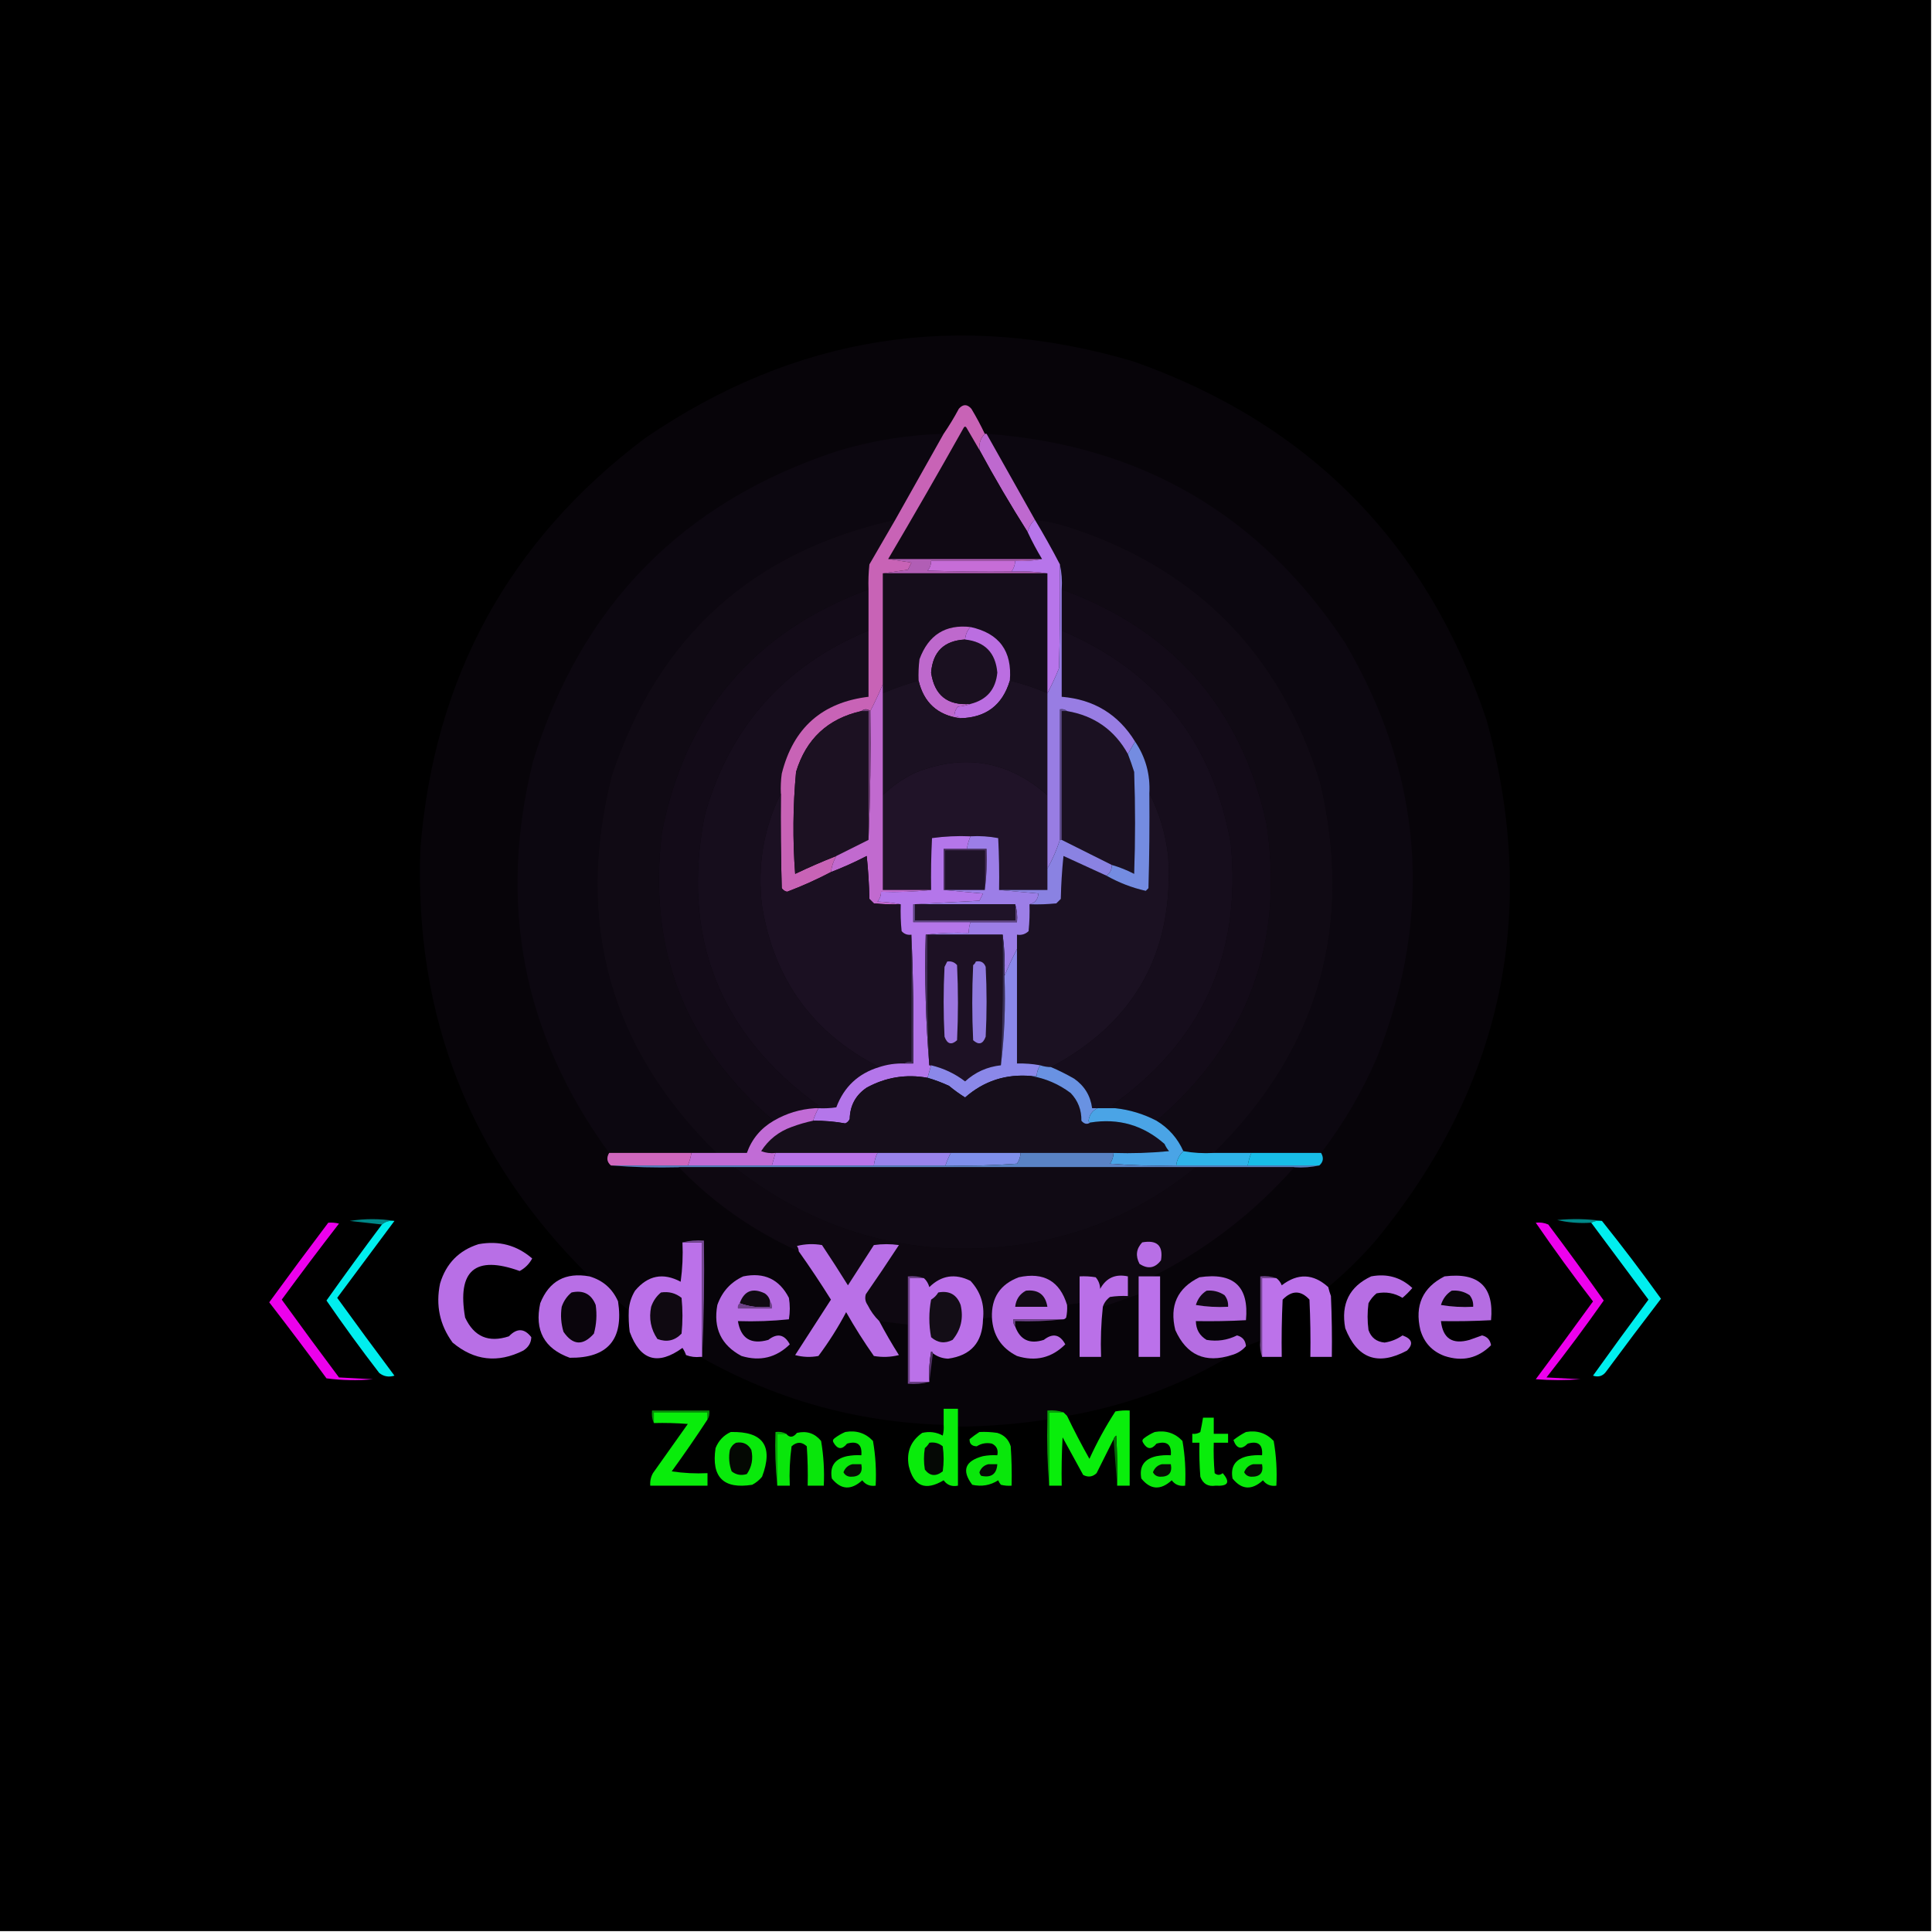 <?xml version="1.0" encoding="UTF-8"?>
<!DOCTYPE svg PUBLIC "-//W3C//DTD SVG 1.1//EN" "http://www.w3.org/Graphics/SVG/1.1/DTD/svg11.dtd">
<svg xmlns="http://www.w3.org/2000/svg" version="1.1" width="1080px" height="1080px" style="shape-rendering:geometricPrecision; text-rendering:geometricPrecision; image-rendering:optimizeQuality; fill-rule:evenodd; clip-rule:evenodd" xmlns:xlink="http://www.w3.org/1999/xlink">
<g><path style="opacity:1" fill="#000000" d="M -0.5,-0.5 C 359.5,-0.5 719.5,-0.5 1079.5,-0.5C 1079.5,359.5 1079.5,719.5 1079.5,1079.5C 719.5,1079.5 359.5,1079.5 -0.5,1079.5C -0.5,719.5 -0.5,359.5 -0.5,-0.5 Z"/></g>
<g><path style="opacity:1" fill="#070409" d="M 742.5,719.5 C 734.142,711.923 725.476,711.59 716.5,718.5C 715.85,716.816 714.85,715.483 713.5,714.5C 710.713,713.523 707.713,713.19 704.5,713.5C 704.5,725.5 704.5,737.5 704.5,749.5C 701.807,750.552 699.14,751.552 696.5,752.5C 696.235,749.289 694.568,747.289 691.5,746.5C 686.11,749.173 680.443,750.006 674.5,749C 670.579,746.665 668.579,743.165 668.5,738.5C 677.839,738.666 687.173,738.5 696.5,738C 698.295,719.137 689.628,711.137 670.5,714C 658.139,720.036 653.639,729.87 657,743.5C 663.298,757.565 673.798,762.232 688.5,757.5C 660.065,774.538 629.399,785.871 596.5,791.5C 595.833,790.833 595.167,790.167 594.5,789.5C 591.713,788.523 588.713,788.19 585.5,788.5C 585.5,790.167 585.5,791.833 585.5,793.5C 568.953,796.026 552.287,797.359 535.5,797.5C 535.5,794.167 535.5,790.833 535.5,787.5C 532.833,787.5 530.167,787.5 527.5,787.5C 527.5,790.5 527.5,793.5 527.5,796.5C 478.933,795.028 433.599,782.361 391.5,758.5C 391.833,758.5 392.167,758.5 392.5,758.5C 393.497,737.006 393.831,715.34 393.5,693.5C 389.298,693.183 385.298,693.517 381.5,694.5C 381.831,701.863 381.497,709.197 380.5,716.5C 370.674,711.252 362.174,712.918 355,721.5C 352.924,724.893 351.758,728.56 351.5,732.5C 349.5,730.833 347.5,729.167 345.5,727.5C 342.37,720.374 337.037,715.707 329.5,713.5C 263.065,648.094 231.565,568.427 235,474.5C 242.574,378.822 284.407,302.322 360.5,245C 444.537,187.495 535.537,173.162 633.5,202C 731.919,236.753 797.753,303.586 831,402.5C 860.535,510.51 839.868,607.51 769,693.5C 760.815,702.913 751.982,711.58 742.5,719.5 Z"/></g>
<g><path style="opacity:1" fill="#0c0710" d="M 527.5,242.5 C 518.528,258.483 509.528,274.483 500.5,290.5C 420.668,308.162 367.835,355.829 342,433.5C 321.239,515.337 340.739,585.671 400.5,644.5C 395.833,644.5 391.167,644.5 386.5,644.5C 371.167,644.5 355.833,644.5 340.5,644.5C 292.302,578.336 278.135,505.336 298,425.5C 324.898,338.268 381.731,280.435 468.5,252C 487.757,246.235 507.424,243.068 527.5,242.5 Z"/></g>
<g><path style="opacity:1" fill="#0c0710" d="M 551.5,242.5 C 637.847,248.735 704.681,287.735 752,359.5C 795.377,433.515 801.377,510.515 770,590.5C 761.699,609.924 751.199,627.924 738.5,644.5C 725.5,644.5 712.5,644.5 699.5,644.5C 692.5,644.5 685.5,644.5 678.5,644.5C 737.004,586.847 756.837,517.847 738,437.5C 715.605,364.771 668.105,316.938 595.5,294C 589.916,292.353 584.249,291.187 578.5,290.5C 569.472,274.483 560.472,258.483 551.5,242.5 Z"/></g>
<g><path style="opacity:1" fill="#be69cf" d="M 550.5,242.5 C 550.833,242.5 551.167,242.5 551.5,242.5C 560.472,258.483 569.472,274.483 578.5,290.5C 576.428,292.35 575.095,294.683 574.5,297.5C 565.011,282.531 556.011,267.198 547.5,251.5C 547.132,247.956 548.132,244.956 550.5,242.5 Z"/></g>
<g><path style="opacity:1" fill="#100914" d="M 547.5,251.5 C 556.011,267.198 565.011,282.531 574.5,297.5C 576.9,302.632 579.566,307.632 582.5,312.5C 553.833,312.5 525.167,312.5 496.5,312.5C 510.741,288.357 524.741,264.024 538.5,239.5C 539.167,238.167 539.833,238.167 540.5,239.5C 542.86,243.563 545.193,247.563 547.5,251.5 Z"/></g>
<g><path style="opacity:1" fill="#100a14" d="M 500.5,290.5 C 495.678,298.806 490.845,307.139 486,315.5C 485.501,320.155 485.334,324.821 485.5,329.5C 421.512,353.118 383.012,398.451 370,465.5C 362.08,530.607 382.913,584.274 432.5,626.5C 425.268,630.724 420.268,636.724 417.5,644.5C 411.833,644.5 406.167,644.5 400.5,644.5C 340.739,585.671 321.239,515.337 342,433.5C 367.835,355.829 420.668,308.162 500.5,290.5 Z"/></g>
<g><path style="opacity:1" fill="#100a14" d="M 578.5,290.5 C 584.249,291.187 589.916,292.353 595.5,294C 668.105,316.938 715.605,364.771 738,437.5C 756.837,517.847 737.004,586.847 678.5,644.5C 672.642,644.822 666.975,644.489 661.5,643.5C 658.296,636.293 653.296,630.626 646.5,626.5C 697.468,582.791 717.968,527.458 708,460.5C 693.827,395.829 655.661,352.163 593.5,329.5C 593.819,324.637 593.486,319.97 592.5,315.5C 588.099,307.032 583.432,298.699 578.5,290.5 Z"/></g>
<g><path style="opacity:1" fill="#b15eb5" d="M 496.5,312.5 C 525.167,312.5 553.833,312.5 582.5,312.5C 577.695,313.487 572.695,313.821 567.5,313.5C 551.833,313.5 536.167,313.5 520.5,313.5C 520.528,315.582 519.861,317.416 518.5,319C 534.163,319.5 549.83,319.667 565.5,319.5C 572.354,319.176 579.021,319.509 585.5,320.5C 554.833,320.5 524.167,320.5 493.5,320.5C 498.017,319.834 502.683,319.167 507.5,318.5C 508.167,317.167 508.833,315.833 509.5,314.5C 505.018,313.833 500.684,313.166 496.5,312.5 Z"/></g>
<g><path style="opacity:1" fill="#c66dd7" d="M 567.5,313.5 C 567.396,315.703 566.73,317.703 565.5,319.5C 549.83,319.667 534.163,319.5 518.5,319C 519.861,317.416 520.528,315.582 520.5,313.5C 536.167,313.5 551.833,313.5 567.5,313.5 Z"/></g>
<g><path style="opacity:1" fill="#130b18" d="M 485.5,329.5 C 485.5,337.167 485.5,344.833 485.5,352.5C 438.403,371.987 407.903,406.321 394,455.5C 380.625,523.406 401.792,577.573 457.5,618C 456.584,618.278 455.918,618.778 455.5,619.5C 447.268,620.022 439.602,622.355 432.5,626.5C 382.913,584.274 362.08,530.607 370,465.5C 383.012,398.451 421.512,353.118 485.5,329.5 Z"/></g>
<g><path style="opacity:1" fill="#130b18" d="M 593.5,329.5 C 655.661,352.163 693.827,395.829 708,460.5C 717.968,527.458 697.468,582.791 646.5,626.5C 639.274,622.721 631.608,620.387 623.5,619.5C 623.082,618.778 622.416,618.278 621.5,618C 671.956,582.24 694.122,533.407 688,471.5C 677.921,414.608 646.421,374.941 593.5,352.5C 593.5,344.833 593.5,337.167 593.5,329.5 Z"/></g>
<g><path style="opacity:1" fill="#150d1b" d="M 493.5,320.5 C 524.167,320.5 554.833,320.5 585.5,320.5C 585.5,342.833 585.5,365.167 585.5,387.5C 578.715,384.572 571.715,382.238 564.5,380.5C 565.923,363.993 558.589,353.993 542.5,350.5C 528.521,348.927 519.021,354.927 514,368.5C 513.501,372.486 513.334,376.486 513.5,380.5C 506.694,382.435 500.027,384.769 493.5,387.5C 493.5,385.833 493.5,384.167 493.5,382.5C 493.5,361.833 493.5,341.167 493.5,320.5 Z"/></g>
<g><path style="opacity:1" fill="#b775ea" d="M 578.5,290.5 C 583.432,298.699 588.099,307.032 592.5,315.5C 592.667,334.836 592.5,354.17 592,373.5C 590.058,378.377 587.892,383.044 585.5,387.5C 585.5,365.167 585.5,342.833 585.5,320.5C 579.021,319.509 572.354,319.176 565.5,319.5C 566.73,317.703 567.396,315.703 567.5,313.5C 572.695,313.821 577.695,313.487 582.5,312.5C 579.566,307.632 576.9,302.632 574.5,297.5C 575.095,294.683 576.428,292.35 578.5,290.5 Z"/></g>
<g><path style="opacity:1" fill="#160d1c" d="M 485.5,352.5 C 485.5,364.833 485.5,377.167 485.5,389.5C 459.534,392.626 443.367,406.959 437,432.5C 436.501,436.152 436.335,439.818 436.5,443.5C 426.755,463.305 423.255,484.305 426,506.5C 432.702,547.676 454.535,577.676 491.5,596.5C 479.79,600.043 471.79,607.543 467.5,619C 464.183,619.498 460.85,619.665 457.5,619.5C 456.833,619.5 456.167,619.5 455.5,619.5C 455.918,618.778 456.584,618.278 457.5,618C 401.792,577.573 380.625,523.406 394,455.5C 407.903,406.321 438.403,371.987 485.5,352.5 Z"/></g>
<g><path style="opacity:1" fill="#160d1c" d="M 593.5,352.5 C 646.421,374.941 677.921,414.608 688,471.5C 694.122,533.407 671.956,582.24 621.5,618C 622.416,618.278 623.082,618.778 623.5,619.5C 620.167,619.5 616.833,619.5 613.5,619.5C 612.5,619.5 611.5,619.5 610.5,619.5C 609.615,612.571 606.282,607.071 600.5,603C 596.229,600.533 591.896,598.366 587.5,596.5C 634.523,571.478 656.356,532.145 653,478.5C 651.584,466.095 648.084,454.429 642.5,443.5C 643.072,432.89 640.405,423.223 634.5,414.5C 625.162,399.32 611.495,390.986 593.5,389.5C 593.5,377.167 593.5,364.833 593.5,352.5 Z"/></g>
<g><path style="opacity:1" fill="#be69cd" d="M 542.5,350.5 C 540.707,352.426 539.707,354.759 539.5,357.5C 527.773,358.115 521.44,364.282 520.5,376C 522.37,388.703 529.703,394.537 542.5,393.5C 540.369,394.314 538.036,394.814 535.5,395C 534.139,396.584 533.472,398.418 533.5,400.5C 534.791,400.263 535.791,400.596 536.5,401.5C 524.06,399.727 516.393,392.727 513.5,380.5C 513.334,376.486 513.501,372.486 514,368.5C 519.021,354.927 528.521,348.927 542.5,350.5 Z"/></g>
<g><path style="opacity:1" fill="#1a1020" d="M 539.5,357.5 C 550.535,358.719 556.535,364.885 557.5,376C 556.604,385.394 551.604,391.227 542.5,393.5C 529.703,394.537 522.37,388.703 520.5,376C 521.44,364.282 527.773,358.115 539.5,357.5 Z"/></g>
<g><path style="opacity:1" fill="#bb6ee1" d="M 542.5,350.5 C 558.589,353.993 565.923,363.993 564.5,380.5C 560.368,394.285 551.034,401.285 536.5,401.5C 535.791,400.596 534.791,400.263 533.5,400.5C 533.472,398.418 534.139,396.584 535.5,395C 538.036,394.814 540.369,394.314 542.5,393.5C 551.604,391.227 556.604,385.394 557.5,376C 556.535,364.885 550.535,358.719 539.5,357.5C 539.707,354.759 540.707,352.426 542.5,350.5 Z"/></g>
<g><path style="opacity:1" fill="#1b1122" d="M 513.5,380.5 C 516.393,392.727 524.06,399.727 536.5,401.5C 551.034,401.285 560.368,394.285 564.5,380.5C 571.715,382.238 578.715,384.572 585.5,387.5C 585.5,406.5 585.5,425.5 585.5,444.5C 563.439,425.203 538.772,421.037 511.5,432C 504.792,435.218 498.792,439.384 493.5,444.5C 493.5,425.5 493.5,406.5 493.5,387.5C 500.027,384.769 506.694,382.435 513.5,380.5 Z"/></g>
<g><path style="opacity:1" fill="#c863b6" d="M 550.5,242.5 C 548.132,244.956 547.132,247.956 547.5,251.5C 545.193,247.563 542.86,243.563 540.5,239.5C 539.833,238.167 539.167,238.167 538.5,239.5C 524.741,264.024 510.741,288.357 496.5,312.5C 500.684,313.166 505.018,313.833 509.5,314.5C 508.833,315.833 508.167,317.167 507.5,318.5C 502.683,319.167 498.017,319.834 493.5,320.5C 493.5,341.167 493.5,361.833 493.5,382.5C 491.36,387.585 489.027,392.585 486.5,397.5C 484.833,396.167 483.167,396.167 481.5,397.5C 462.778,401.719 450.612,413.053 445,431.5C 443.246,450.471 443.079,469.471 444.5,488.5C 452.041,484.897 459.708,481.563 467.5,478.5C 465.905,481.285 464.905,484.285 464.5,487.5C 456.644,491.629 448.478,495.295 440,498.5C 438.739,498.241 437.739,497.574 437,496.5C 436.5,478.836 436.333,461.17 436.5,443.5C 436.335,439.818 436.501,436.152 437,432.5C 443.367,406.959 459.534,392.626 485.5,389.5C 485.5,377.167 485.5,364.833 485.5,352.5C 485.5,344.833 485.5,337.167 485.5,329.5C 485.334,324.821 485.501,320.155 486,315.5C 490.845,307.139 495.678,298.806 500.5,290.5C 509.528,274.483 518.528,258.483 527.5,242.5C 530.559,238.063 533.392,233.397 536,228.5C 538.333,225.833 540.667,225.833 543,228.5C 545.758,233.075 548.258,237.742 550.5,242.5 Z"/></g>
<g><path style="opacity:1" fill="#1c1122" d="M 481.5,397.5 C 482.833,397.5 484.167,397.5 485.5,397.5C 485.5,421.5 485.5,445.5 485.5,469.5C 479.5,472.5 473.5,475.5 467.5,478.5C 459.708,481.563 452.041,484.897 444.5,488.5C 443.079,469.471 443.246,450.471 445,431.5C 450.612,413.053 462.778,401.719 481.5,397.5 Z"/></g>
<g><path style="opacity:1" fill="#1b1122" d="M 596.5,397.5 C 611.731,400.105 623.064,408.105 630.5,421.5C 631.758,424.772 632.925,428.106 634,431.5C 634.667,450.5 634.667,469.5 634,488.5C 629.985,486.408 625.819,484.741 621.5,483.5C 612.167,478.833 602.833,474.167 593.5,469.5C 593.5,445.5 593.5,421.5 593.5,397.5C 594.5,397.5 595.5,397.5 596.5,397.5 Z"/></g>
<g><path style="opacity:1" fill="#201328" d="M 585.5,444.5 C 585.5,458.167 585.5,471.833 585.5,485.5C 585.5,489.5 585.5,493.5 585.5,497.5C 576.5,497.5 567.5,497.5 558.5,497.5C 558.666,487.828 558.5,478.161 558,468.5C 552.928,467.529 547.762,467.195 542.5,467.5C 535.245,467.187 528.079,467.52 521,468.5C 520.5,478.161 520.334,487.828 520.5,497.5C 511.5,497.5 502.5,497.5 493.5,497.5C 493.5,479.833 493.5,462.167 493.5,444.5C 498.792,439.384 504.792,435.218 511.5,432C 538.772,421.037 563.439,425.203 585.5,444.5 Z"/></g>
<g><path style="opacity:1" fill="#c16acf" d="M 493.5,382.5 C 493.5,384.167 493.5,385.833 493.5,387.5C 493.5,406.5 493.5,425.5 493.5,444.5C 493.5,462.167 493.5,479.833 493.5,497.5C 502.5,497.5 511.5,497.5 520.5,497.5C 511.348,498.494 502.015,498.827 492.5,498.5C 492.528,500.582 491.861,502.416 490.5,504C 495.019,504.175 499.353,504.675 503.5,505.5C 498.489,505.666 493.489,505.499 488.5,505C 487.667,504.167 486.833,503.333 486,502.5C 485.832,494.479 485.332,486.479 484.5,478.5C 477.977,481.893 471.31,484.893 464.5,487.5C 464.905,484.285 465.905,481.285 467.5,478.5C 473.5,475.5 479.5,472.5 485.5,469.5C 486.498,445.672 486.831,421.672 486.5,397.5C 489.027,392.585 491.36,387.585 493.5,382.5 Z"/></g>
<g><path style="opacity:1" fill="#5d4988" d="M 596.5,397.5 C 595.5,397.5 594.5,397.5 593.5,397.5C 593.5,421.5 593.5,445.5 593.5,469.5C 593.167,469.5 592.833,469.5 592.5,469.5C 592.5,445.167 592.5,420.833 592.5,396.5C 594.099,396.232 595.432,396.566 596.5,397.5 Z"/></g>
<g><path style="opacity:1" fill="#733e7a" d="M 481.5,397.5 C 483.167,396.167 484.833,396.167 486.5,397.5C 486.831,421.672 486.498,445.672 485.5,469.5C 485.5,445.5 485.5,421.5 485.5,397.5C 484.167,397.5 482.833,397.5 481.5,397.5 Z"/></g>
<g><path style="opacity:1" fill="#987de3" d="M 592.5,315.5 C 593.486,319.97 593.819,324.637 593.5,329.5C 593.5,337.167 593.5,344.833 593.5,352.5C 593.5,364.833 593.5,377.167 593.5,389.5C 611.495,390.986 625.162,399.32 634.5,414.5C 633.167,416.833 631.833,419.167 630.5,421.5C 623.064,408.105 611.731,400.105 596.5,397.5C 595.432,396.566 594.099,396.232 592.5,396.5C 592.5,420.833 592.5,445.167 592.5,469.5C 590.678,475.136 588.345,480.469 585.5,485.5C 585.5,471.833 585.5,458.167 585.5,444.5C 585.5,425.5 585.5,406.5 585.5,387.5C 587.892,383.044 590.058,378.377 592,373.5C 592.5,354.17 592.667,334.836 592.5,315.5 Z"/></g>
<g><path style="opacity:1" fill="#1b1022" d="M 436.5,443.5 C 436.333,461.17 436.5,478.836 437,496.5C 437.739,497.574 438.739,498.241 440,498.5C 448.478,495.295 456.644,491.629 464.5,487.5C 471.31,484.893 477.977,481.893 484.5,478.5C 485.332,486.479 485.832,494.479 486,502.5C 486.833,503.333 487.667,504.167 488.5,505C 493.489,505.499 498.489,505.666 503.5,505.5C 503.334,510.511 503.501,515.511 504,520.5C 505.444,522.155 507.278,522.822 509.5,522.5C 509.5,546.167 509.5,569.833 509.5,593.5C 507.901,593.232 506.568,593.566 505.5,594.5C 500.7,594.35 496.033,595.016 491.5,596.5C 454.535,577.676 432.702,547.676 426,506.5C 423.255,484.305 426.755,463.305 436.5,443.5 Z"/></g>
<g><path style="opacity:1" fill="#1b1122" d="M 642.5,443.5 C 648.084,454.429 651.584,466.095 653,478.5C 656.356,532.145 634.523,571.478 587.5,596.5C 585.435,596.483 583.435,596.15 581.5,595.5C 577.215,594.705 572.881,594.372 568.5,594.5C 568.5,573.167 568.5,551.833 568.5,530.5C 568.5,527.833 568.5,525.167 568.5,522.5C 571.044,522.896 573.211,522.229 575,520.5C 575.499,515.511 575.666,510.511 575.5,505.5C 580.511,505.666 585.511,505.499 590.5,505C 591.333,504.167 592.167,503.333 593,502.5C 593.168,494.479 593.668,486.479 594.5,478.5C 602.526,482.181 610.526,485.848 618.5,489.5C 625.437,493.422 632.77,496.256 640.5,498C 641,497.5 641.5,497 642,496.5C 642.5,478.836 642.667,461.17 642.5,443.5 Z"/></g>
<g><path style="opacity:1" fill="#748ce1" d="M 634.5,414.5 C 640.405,423.223 643.072,432.89 642.5,443.5C 642.667,461.17 642.5,478.836 642,496.5C 641.5,497 641,497.5 640.5,498C 632.77,496.256 625.437,493.422 618.5,489.5C 620.539,488.089 621.539,486.089 621.5,483.5C 625.819,484.741 629.985,486.408 634,488.5C 634.667,469.5 634.667,450.5 634,431.5C 632.925,428.106 631.758,424.772 630.5,421.5C 631.833,419.167 633.167,416.833 634.5,414.5 Z"/></g>
<g><path style="opacity:1" fill="#8a82e2" d="M 592.5,469.5 C 592.833,469.5 593.167,469.5 593.5,469.5C 602.833,474.167 612.167,478.833 621.5,483.5C 621.539,486.089 620.539,488.089 618.5,489.5C 610.526,485.848 602.526,482.181 594.5,478.5C 593.668,486.479 593.168,494.479 593,502.5C 592.167,503.333 591.333,504.167 590.5,505C 585.511,505.499 580.511,505.666 575.5,505.5C 578.524,504.798 580.19,502.798 580.5,499.5C 573.011,498.833 565.678,498.167 558.5,497.5C 567.5,497.5 576.5,497.5 585.5,497.5C 585.5,493.5 585.5,489.5 585.5,485.5C 588.345,480.469 590.678,475.136 592.5,469.5 Z"/></g>
<g><path style="opacity:1" fill="#452c59" d="M 540.5,474.5 C 544.167,474.5 547.833,474.5 551.5,474.5C 551.825,482.352 551.492,490.018 550.5,497.5C 550.5,490.167 550.5,482.833 550.5,475.5C 543.167,475.5 535.833,475.5 528.5,475.5C 528.5,482.833 528.5,490.167 528.5,497.5C 528.167,497.5 527.833,497.5 527.5,497.5C 527.5,489.833 527.5,482.167 527.5,474.5C 531.833,474.5 536.167,474.5 540.5,474.5 Z"/></g>
<g><path style="opacity:1" fill="#1f1328" d="M 550.5,497.5 C 543.167,497.5 535.833,497.5 528.5,497.5C 528.5,490.167 528.5,482.833 528.5,475.5C 535.833,475.5 543.167,475.5 550.5,475.5C 550.5,482.833 550.5,490.167 550.5,497.5 Z"/></g>
<g><path style="opacity:1" fill="#9c7ee7" d="M 542.5,467.5 C 547.762,467.195 552.928,467.529 558,468.5C 558.5,478.161 558.666,487.828 558.5,497.5C 565.678,498.167 573.011,498.833 580.5,499.5C 580.19,502.798 578.524,504.798 575.5,505.5C 575.666,510.511 575.499,515.511 575,520.5C 573.211,522.229 571.044,522.896 568.5,522.5C 568.5,525.167 568.5,527.833 568.5,530.5C 565.973,535.415 563.64,540.415 561.5,545.5C 561.825,537.648 561.492,529.982 560.5,522.5C 546.5,522.5 532.5,522.5 518.5,522.5C 518.167,522.5 517.833,522.5 517.5,522.5C 525.316,521.508 533.316,521.174 541.5,521.5C 541.517,519.435 541.85,517.435 542.5,515.5C 551.167,515.5 559.833,515.5 568.5,515.5C 568.813,511.958 568.479,508.625 567.5,505.5C 548.833,505.5 530.167,505.5 511.5,505.5C 511.167,505.5 510.833,505.5 510.5,505.5C 522.673,504.833 535.007,504.167 547.5,503.5C 548.167,502.167 548.833,500.833 549.5,499.5C 542.011,498.833 534.678,498.167 527.5,497.5C 527.833,497.5 528.167,497.5 528.5,497.5C 535.833,497.5 543.167,497.5 550.5,497.5C 551.492,490.018 551.825,482.352 551.5,474.5C 547.833,474.5 544.167,474.5 540.5,474.5C 540.878,472.079 541.545,469.746 542.5,467.5 Z"/></g>
<g><path style="opacity:1" fill="#5d4381" d="M 510.5,505.5 C 510.833,505.5 511.167,505.5 511.5,505.5C 511.5,508.5 511.5,511.5 511.5,514.5C 530.167,514.5 548.833,514.5 567.5,514.5C 567.5,511.5 567.5,508.5 567.5,505.5C 568.479,508.625 568.813,511.958 568.5,515.5C 559.833,515.5 551.167,515.5 542.5,515.5C 531.833,515.5 521.167,515.5 510.5,515.5C 510.5,512.167 510.5,508.833 510.5,505.5 Z"/></g>
<g><path style="opacity:1" fill="#1f1328" d="M 511.5,505.5 C 530.167,505.5 548.833,505.5 567.5,505.5C 567.5,508.5 567.5,511.5 567.5,514.5C 548.833,514.5 530.167,514.5 511.5,514.5C 511.5,511.5 511.5,508.5 511.5,505.5 Z"/></g>
<g><path style="opacity:1" fill="#b476ea" d="M 542.5,467.5 C 541.545,469.746 540.878,472.079 540.5,474.5C 536.167,474.5 531.833,474.5 527.5,474.5C 527.5,482.167 527.5,489.833 527.5,497.5C 534.678,498.167 542.011,498.833 549.5,499.5C 548.833,500.833 548.167,502.167 547.5,503.5C 535.007,504.167 522.673,504.833 510.5,505.5C 510.5,508.833 510.5,512.167 510.5,515.5C 521.167,515.5 531.833,515.5 542.5,515.5C 541.85,517.435 541.517,519.435 541.5,521.5C 533.316,521.174 525.316,521.508 517.5,522.5C 516.843,547.19 517.51,571.523 519.5,595.5C 519.833,595.5 520.167,595.5 520.5,595.5C 519.833,597.833 519.167,600.167 518.5,602.5C 506.525,600.329 495.191,602.163 484.5,608C 478.343,612.143 475.176,617.977 475,625.5C 474.5,626.667 473.667,627.5 472.5,628C 466.617,626.935 460.617,626.435 454.5,626.5C 455.305,624.085 456.305,621.751 457.5,619.5C 460.85,619.665 464.183,619.498 467.5,619C 471.79,607.543 479.79,600.043 491.5,596.5C 496.033,595.016 500.7,594.35 505.5,594.5C 507.167,594.5 508.833,594.5 510.5,594.5C 510.831,570.328 510.498,546.328 509.5,522.5C 507.278,522.822 505.444,522.155 504,520.5C 503.501,515.511 503.334,510.511 503.5,505.5C 499.353,504.675 495.019,504.175 490.5,504C 491.861,502.416 492.528,500.582 492.5,498.5C 502.015,498.827 511.348,498.494 520.5,497.5C 520.334,487.828 520.5,478.161 521,468.5C 528.079,467.52 535.245,467.187 542.5,467.5 Z"/></g>
<g><path style="opacity:1" fill="#412c57" d="M 517.5,522.5 C 517.833,522.5 518.167,522.5 518.5,522.5C 518.177,546.908 518.51,571.241 519.5,595.5C 517.51,571.523 516.843,547.19 517.5,522.5 Z"/></g>
<g><path style="opacity:1" fill="#1d1124" d="M 518.5,522.5 C 532.5,522.5 546.5,522.5 560.5,522.5C 560.823,546.908 560.49,571.241 559.5,595.5C 551.842,596.33 545.175,599.33 539.5,604.5C 533.834,600.163 527.5,597.163 520.5,595.5C 520.167,595.5 519.833,595.5 519.5,595.5C 518.51,571.241 518.177,546.908 518.5,522.5 Z"/></g>
<g><path style="opacity:1" fill="#9c77e0" d="M 529.5,537.5 C 531.722,537.178 533.556,537.845 535,539.5C 535.667,553.5 535.667,567.5 535,581.5C 531.841,584.341 529.508,583.674 528,579.5C 527.333,566.5 527.333,553.5 528,540.5C 528.513,539.473 529.013,538.473 529.5,537.5 Z"/></g>
<g><path style="opacity:1" fill="#917cdf" d="M 545.5,537.5 C 548.238,536.965 550.072,537.965 551,540.5C 551.667,553.5 551.667,566.5 551,579.5C 549.492,583.674 547.159,584.341 544,581.5C 543.333,567.5 543.333,553.5 544,539.5C 544.717,538.956 545.217,538.289 545.5,537.5 Z"/></g>
<g><path style="opacity:1" fill="#412b56" d="M 509.5,522.5 C 510.498,546.328 510.831,570.328 510.5,594.5C 508.833,594.5 507.167,594.5 505.5,594.5C 506.568,593.566 507.901,593.232 509.5,593.5C 509.5,569.833 509.5,546.167 509.5,522.5 Z"/></g>
<g><path style="opacity:1" fill="#3a3058" d="M 560.5,522.5 C 561.492,529.982 561.825,537.648 561.5,545.5C 562.152,562.534 561.485,579.2 559.5,595.5C 560.49,571.241 560.823,546.908 560.5,522.5 Z"/></g>
<g><path style="opacity:1" fill="#8b88e9" d="M 568.5,530.5 C 568.5,551.833 568.5,573.167 568.5,594.5C 572.881,594.372 577.215,594.705 581.5,595.5C 580.27,597.297 579.604,599.297 579.5,601.5C 578.5,601.5 577.5,601.5 576.5,601.5C 562.371,600.249 550.038,604.249 539.5,613.5C 536.385,611.561 533.385,609.394 530.5,607C 526.595,605.193 522.595,603.693 518.5,602.5C 519.167,600.167 519.833,597.833 520.5,595.5C 527.5,597.163 533.834,600.163 539.5,604.5C 545.175,599.33 551.842,596.33 559.5,595.5C 561.485,579.2 562.152,562.534 561.5,545.5C 563.64,540.415 565.973,535.415 568.5,530.5 Z"/></g>
<g><path style="opacity:1" fill="#160e1b" d="M 518.5,602.5 C 522.595,603.693 526.595,605.193 530.5,607C 533.385,609.394 536.385,611.561 539.5,613.5C 550.038,604.249 562.371,600.249 576.5,601.5C 584.529,602.854 591.862,606.02 598.5,611C 602.61,615.309 604.61,620.475 604.5,626.5C 606.07,628.379 607.736,628.712 609.5,627.5C 625.244,624.959 639.077,628.959 651,639.5C 651.635,640.966 652.469,642.3 653.5,643.5C 643.188,644.499 632.855,644.832 622.5,644.5C 605.167,644.5 587.833,644.5 570.5,644.5C 557.5,644.5 544.5,644.5 531.5,644.5C 517.833,644.5 504.167,644.5 490.5,644.5C 471.5,644.5 452.5,644.5 433.5,644.5C 430.753,644.813 428.086,644.48 425.5,643.5C 429.591,637.109 435.258,632.609 442.5,630C 446.422,628.537 450.422,627.371 454.5,626.5C 460.617,626.435 466.617,626.935 472.5,628C 473.667,627.5 474.5,626.667 475,625.5C 475.176,617.977 478.343,612.143 484.5,608C 495.191,602.163 506.525,600.329 518.5,602.5 Z"/></g>
<g><path style="opacity:1" fill="#6992e2" d="M 581.5,595.5 C 583.435,596.15 585.435,596.483 587.5,596.5C 591.896,598.366 596.229,600.533 600.5,603C 606.282,607.071 609.615,612.571 610.5,619.5C 611.5,619.5 612.5,619.5 613.5,619.5C 610.649,620.828 608.982,623.161 608.5,626.5C 608.624,627.107 608.957,627.44 609.5,627.5C 607.736,628.712 606.07,628.379 604.5,626.5C 604.61,620.475 602.61,615.309 598.5,611C 591.862,606.02 584.529,602.854 576.5,601.5C 577.5,601.5 578.5,601.5 579.5,601.5C 579.604,599.297 580.27,597.297 581.5,595.5 Z"/></g>
<g><path style="opacity:1" fill="#c16cd6" d="M 455.5,619.5 C 456.167,619.5 456.833,619.5 457.5,619.5C 456.305,621.751 455.305,624.085 454.5,626.5C 450.422,627.371 446.422,628.537 442.5,630C 435.258,632.609 429.591,637.109 425.5,643.5C 428.086,644.48 430.753,644.813 433.5,644.5C 432.833,646.833 432.167,649.167 431.5,651.5C 415.833,651.5 400.167,651.5 384.5,651.5C 385.455,649.254 386.122,646.921 386.5,644.5C 391.167,644.5 395.833,644.5 400.5,644.5C 406.167,644.5 411.833,644.5 417.5,644.5C 420.268,636.724 425.268,630.724 432.5,626.5C 439.602,622.355 447.268,620.022 455.5,619.5 Z"/></g>
<g><path style="opacity:1" fill="#4aa4e6" d="M 613.5,619.5 C 616.833,619.5 620.167,619.5 623.5,619.5C 631.608,620.387 639.274,622.721 646.5,626.5C 653.296,630.626 658.296,636.293 661.5,643.5C 659.229,645.612 657.896,648.279 657.5,651.5C 645.149,651.832 632.815,651.499 620.5,650.5C 621.747,648.677 622.414,646.677 622.5,644.5C 632.855,644.832 643.188,644.499 653.5,643.5C 652.469,642.3 651.635,640.966 651,639.5C 639.077,628.959 625.244,624.959 609.5,627.5C 608.957,627.44 608.624,627.107 608.5,626.5C 608.982,623.161 610.649,620.828 613.5,619.5 Z"/></g>
<g><path style="opacity:1" fill="#cf67be" d="M 340.5,644.5 C 355.833,644.5 371.167,644.5 386.5,644.5C 386.122,646.921 385.455,649.254 384.5,651.5C 370.167,651.5 355.833,651.5 341.5,651.5C 339.247,649.55 338.914,647.216 340.5,644.5 Z"/></g>
<g><path style="opacity:1" fill="#ba74ea" d="M 433.5,644.5 C 452.5,644.5 471.5,644.5 490.5,644.5C 489.434,646.701 488.767,649.035 488.5,651.5C 469.5,651.5 450.5,651.5 431.5,651.5C 432.167,649.167 432.833,646.833 433.5,644.5 Z"/></g>
<g><path style="opacity:1" fill="#9983ec" d="M 490.5,644.5 C 504.167,644.5 517.833,644.5 531.5,644.5C 530.305,646.751 529.305,649.085 528.5,651.5C 515.167,651.5 501.833,651.5 488.5,651.5C 488.767,649.035 489.434,646.701 490.5,644.5 Z"/></g>
<g><path style="opacity:1" fill="#7f8feb" d="M 531.5,644.5 C 544.5,644.5 557.5,644.5 570.5,644.5C 570.414,646.677 569.747,648.677 568.5,650.5C 555.183,651.499 541.85,651.833 528.5,651.5C 529.305,649.085 530.305,646.751 531.5,644.5 Z"/></g>
<g><path style="opacity:1" fill="#5982c4" d="M 570.5,644.5 C 587.833,644.5 605.167,644.5 622.5,644.5C 622.414,646.677 621.747,648.677 620.5,650.5C 632.815,651.499 645.149,651.832 657.5,651.5C 670.833,651.5 684.167,651.5 697.5,651.5C 710.833,651.5 724.167,651.5 737.5,651.5C 733.03,652.486 728.363,652.819 723.5,652.5C 705.167,652.5 686.833,652.5 668.5,652.5C 582.5,652.5 496.5,652.5 410.5,652.5C 400.167,652.5 389.833,652.5 379.5,652.5C 366.656,652.829 353.989,652.495 341.5,651.5C 355.833,651.5 370.167,651.5 384.5,651.5C 400.167,651.5 415.833,651.5 431.5,651.5C 450.5,651.5 469.5,651.5 488.5,651.5C 501.833,651.5 515.167,651.5 528.5,651.5C 541.85,651.833 555.183,651.499 568.5,650.5C 569.747,648.677 570.414,646.677 570.5,644.5 Z"/></g>
<g><path style="opacity:1" fill="#2fb4e9" d="M 661.5,643.5 C 666.975,644.489 672.642,644.822 678.5,644.5C 685.5,644.5 692.5,644.5 699.5,644.5C 698.545,646.746 697.878,649.079 697.5,651.5C 684.167,651.5 670.833,651.5 657.5,651.5C 657.896,648.279 659.229,645.612 661.5,643.5 Z"/></g>
<g><path style="opacity:1" fill="#18bde7" d="M 699.5,644.5 C 712.5,644.5 725.5,644.5 738.5,644.5C 740.086,647.216 739.753,649.55 737.5,651.5C 724.167,651.5 710.833,651.5 697.5,651.5C 697.878,649.079 698.545,646.746 699.5,644.5 Z"/></g>
<g><path style="opacity:1" fill="#0e0811" d="M 379.5,652.5 C 389.833,652.5 400.167,652.5 410.5,652.5C 459.091,690.566 514.091,704.733 575.5,695C 610.398,688.877 641.398,674.71 668.5,652.5C 686.833,652.5 705.167,652.5 723.5,652.5C 701.035,677.893 674.702,698.226 644.5,713.5C 641.833,713.5 639.167,713.5 636.5,713.5C 636.5,716.833 636.5,720.167 636.5,723.5C 629.833,725.833 623.167,728.167 616.5,730.5C 617.203,728.284 618.536,726.451 620.5,725C 623.817,724.502 627.15,724.335 630.5,724.5C 630.5,720.833 630.5,717.167 630.5,713.5C 623.528,711.998 618.361,714.331 615,720.5C 614.907,717.993 614.074,715.826 612.5,714C 609.518,713.502 606.518,713.335 603.5,713.5C 603.5,718.5 603.5,723.5 603.5,728.5C 601.139,728.674 598.806,729.007 596.5,729.5C 592.449,716.131 583.449,710.964 569.5,714C 559.124,717.92 554.124,725.42 554.5,736.5C 552.708,736.366 551.042,736.699 549.5,737.5C 550.463,729.224 548.13,722.058 542.5,716C 533.901,711.738 526.234,712.905 519.5,719.5C 518.935,717.456 517.935,715.79 516.5,714.5C 513.713,713.523 510.713,713.19 507.5,713.5C 507.5,722.5 507.5,731.5 507.5,740.5C 502.167,739.833 496.833,739.167 491.5,738.5C 488.865,735.921 486.699,732.921 485,729.5C 483.699,727.635 483.365,725.635 484,723.5C 490.291,714.42 496.457,705.253 502.5,696C 497.833,695.333 493.167,695.333 488.5,696C 483.667,703.5 478.833,711 474,718.5C 469.291,710.915 464.458,703.415 459.5,696C 454.798,695.172 450.131,695.338 445.5,696.5C 446.127,697.417 446.461,698.417 446.5,699.5C 421.099,688.081 398.765,672.415 379.5,652.5 Z"/></g>
<g><path style="opacity:1" fill="#100a14" d="M 410.5,652.5 C 496.5,652.5 582.5,652.5 668.5,652.5C 641.398,674.71 610.398,688.877 575.5,695C 514.091,704.733 459.091,690.566 410.5,652.5 Z"/></g>
<g><path style="opacity:1" fill="#008787" d="M 220.5,682.5 C 217.789,682.185 215.456,682.852 213.5,684.5C 207.654,683.833 201.654,683.167 195.5,682.5C 203.991,681.179 212.324,681.179 220.5,682.5 Z"/></g>
<g><path style="opacity:1" fill="#00eeee" d="M 220.5,682.5 C 209.858,696.815 199.191,711.148 188.5,725.5C 199.045,740.089 209.711,754.589 220.5,769C 217.331,769.978 214.497,769.478 212,767.5C 201.794,754.249 191.961,740.749 182.5,727C 192.65,712.686 202.984,698.519 213.5,684.5C 215.456,682.852 217.789,682.185 220.5,682.5 Z"/></g>
<g><path style="opacity:1" fill="#008888" d="M 895.5,682.5 C 893.265,682.205 891.265,682.539 889.5,683.5C 882.986,683.955 876.653,683.455 870.5,682C 879.01,681.177 887.344,681.343 895.5,682.5 Z"/></g>
<g><path style="opacity:1" fill="#00efef" d="M 895.5,682.5 C 906.844,696.662 917.844,711.162 928.5,726C 918.212,739.41 908.045,752.91 898,766.5C 896.136,769.207 893.636,770.041 890.5,769C 900.711,754.745 911.044,740.578 921.5,726.5C 910.809,712.148 900.142,697.815 889.5,683.5C 891.265,682.539 893.265,682.205 895.5,682.5 Z"/></g>
<g><path style="opacity:1" fill="#ec00ec" d="M 183.5,683.5 C 185.527,683.338 187.527,683.505 189.5,684C 178.641,698.025 167.974,712.192 157.5,726.5C 168.045,741.089 178.711,755.589 189.5,770C 195.833,770.333 202.167,770.667 208.5,771C 199.814,771.832 191.147,771.665 182.5,770.5C 172.026,756.192 161.359,742.025 150.5,728C 161.387,713.048 172.387,698.215 183.5,683.5 Z"/></g>
<g><path style="opacity:1" fill="#ed00ed" d="M 858.5,683.5 C 860.924,683.192 863.257,683.526 865.5,684.5C 876.041,698.537 886.374,712.704 896.5,727C 886.233,741.605 875.566,755.938 864.5,770C 870.833,770.333 877.167,770.667 883.5,771C 875.167,771.667 866.833,771.667 858.5,771C 869.289,756.589 879.955,742.089 890.5,727.5C 879.397,713.077 868.73,698.41 858.5,683.5 Z"/></g>
<g><path style="opacity:1" fill="#bb71e9" d="M 381.5,694.5 C 385.167,694.5 388.833,694.5 392.5,694.5C 392.5,715.833 392.5,737.167 392.5,758.5C 392.167,758.5 391.833,758.5 391.5,758.5C 388.753,758.813 386.086,758.48 383.5,757.5C 383.023,756.069 382.357,754.736 381.5,753.5C 367.672,763.501 357.839,760.501 352,744.5C 351.501,740.514 351.334,736.514 351.5,732.5C 351.758,728.56 352.924,724.893 355,721.5C 362.174,712.918 370.674,711.252 380.5,716.5C 381.497,709.197 381.831,701.863 381.5,694.5 Z"/></g>
<g><path style="opacity:1" fill="#784996" d="M 381.5,694.5 C 385.298,693.517 389.298,693.183 393.5,693.5C 393.831,715.34 393.497,737.006 392.5,758.5C 392.5,737.167 392.5,715.833 392.5,694.5C 388.833,694.5 385.167,694.5 381.5,694.5 Z"/></g>
<g><path style="opacity:1" fill="#b86fe6" d="M 638.5,694.5 C 646.825,692.993 650.325,696.327 649,704.5C 645.688,708.941 641.688,709.608 637,706.5C 634.66,702.052 635.16,698.052 638.5,694.5 Z"/></g>
<g><path style="opacity:1" fill="#b86fe6" d="M 267.5,695.5 C 278.926,693.4 288.926,696.067 297.5,703.5C 295.815,706.589 293.481,708.923 290.5,710.5C 265.624,701.531 255.457,710.198 260,736.5C 264.985,747.239 273.151,750.739 284.5,747C 288.986,742.315 293.153,742.481 297,747.5C 296.912,750.642 295.412,753.142 292.5,755C 278.255,762.131 265.088,760.631 253,750.5C 245.806,740.663 243.473,729.663 246,717.5C 249.35,706.318 256.517,698.984 267.5,695.5 Z"/></g>
<g><path style="opacity:1" fill="#b970e7" d="M 491.5,738.5 C 494.891,744.942 498.557,751.275 502.5,757.5C 497.869,758.662 493.202,758.828 488.5,758C 482.938,750.1 477.772,741.934 473,733.5C 468.458,742.089 463.291,750.256 457.5,758C 453.129,758.828 448.795,758.661 444.5,757.5C 451.167,747.167 457.833,736.833 464.5,726.5C 458.725,717.263 452.725,708.263 446.5,699.5C 446.461,698.417 446.127,697.417 445.5,696.5C 450.131,695.338 454.798,695.172 459.5,696C 464.458,703.415 469.291,710.915 474,718.5C 478.833,711 483.667,703.5 488.5,696C 493.167,695.333 497.833,695.333 502.5,696C 496.457,705.253 490.291,714.42 484,723.5C 483.365,725.635 483.699,727.635 485,729.5C 486.699,732.921 488.865,735.921 491.5,738.5 Z"/></g>
<g><path style="opacity:1" fill="#b86fe6" d="M 329.5,713.5 C 337.037,715.707 342.37,720.374 345.5,727.5C 348.735,748.753 339.735,759.253 318.5,759C 304.198,753.85 298.698,743.683 302,728.5C 306.961,716.098 316.128,711.098 329.5,713.5 Z"/></g>
<g><path style="opacity:1" fill="#b76ee4" d="M 415.5,713.5 C 427.165,711.097 435.665,715.097 441,725.5C 441.667,729.5 441.667,733.5 441,737.5C 431.583,738.485 422.083,738.818 412.5,738.5C 414.122,748.259 419.789,751.759 429.5,749C 434.516,745.088 438.516,745.921 441.5,751.5C 433.861,758.969 424.861,761.136 414.5,758C 403.133,751.955 398.633,742.455 401,729.5C 403.626,722.046 408.46,716.712 415.5,713.5 Z"/></g>
<g><path style="opacity:1" fill="#bb71e9" d="M 549.5,737.5 C 549.211,750.446 542.711,757.779 530,759.5C 526.796,759.378 523.963,758.378 521.5,756.5C 521.44,755.957 521.107,755.624 520.5,755.5C 519.505,761.128 519.171,766.794 519.5,772.5C 515.833,772.5 512.167,772.5 508.5,772.5C 508.5,753.167 508.5,733.833 508.5,714.5C 511.167,714.5 513.833,714.5 516.5,714.5C 517.935,715.79 518.935,717.456 519.5,719.5C 526.234,712.905 533.901,711.738 542.5,716C 548.13,722.058 550.463,729.224 549.5,737.5 Z"/></g>
<g><path style="opacity:1" fill="#b76ee4" d="M 596.5,729.5 C 596.663,731.857 596.497,734.19 596,736.5C 595.617,737.056 595.117,737.389 594.5,737.5C 585.167,737.5 575.833,737.5 566.5,737.5C 566.232,739.099 566.566,740.432 567.5,741.5C 570.247,749.037 575.581,751.537 583.5,749C 588.516,745.088 592.516,745.921 595.5,751.5C 587.899,759.082 578.899,761.249 568.5,758C 559.693,753.558 555.026,746.391 554.5,736.5C 554.124,725.42 559.124,717.92 569.5,714C 583.449,710.964 592.449,716.131 596.5,729.5 Z"/></g>
<g><path style="opacity:1" fill="#ba70e8" d="M 616.5,730.5 C 615.506,739.652 615.173,748.985 615.5,758.5C 611.5,758.5 607.5,758.5 603.5,758.5C 603.5,748.5 603.5,738.5 603.5,728.5C 603.5,723.5 603.5,718.5 603.5,713.5C 606.518,713.335 609.518,713.502 612.5,714C 614.074,715.826 614.907,717.993 615,720.5C 618.361,714.331 623.528,711.998 630.5,713.5C 630.5,717.167 630.5,720.833 630.5,724.5C 627.15,724.335 623.817,724.502 620.5,725C 618.536,726.451 617.203,728.284 616.5,730.5 Z"/></g>
<g><path style="opacity:1" fill="#b56de2" d="M 696.5,752.5 C 694.371,754.95 691.704,756.617 688.5,757.5C 673.798,762.232 663.298,757.565 657,743.5C 653.639,729.87 658.139,720.036 670.5,714C 689.628,711.137 698.295,719.137 696.5,738C 687.173,738.5 677.839,738.666 668.5,738.5C 668.579,743.165 670.579,746.665 674.5,749C 680.443,750.006 686.11,749.173 691.5,746.5C 694.568,747.289 696.235,749.289 696.5,752.5 Z"/></g>
<g><path style="opacity:1" fill="#bc72ea" d="M 742.5,719.5 C 742.892,721.179 743.392,722.846 744,724.5C 744.5,735.828 744.667,747.162 744.5,758.5C 740.5,758.5 736.5,758.5 732.5,758.5C 732.667,747.828 732.5,737.161 732,726.5C 727.168,721.222 722.168,721.222 717,726.5C 716.5,737.161 716.333,747.828 716.5,758.5C 712.833,758.5 709.167,758.5 705.5,758.5C 705.5,743.833 705.5,729.167 705.5,714.5C 708.167,714.5 710.833,714.5 713.5,714.5C 714.85,715.483 715.85,716.816 716.5,718.5C 725.476,711.59 734.142,711.923 742.5,719.5 Z"/></g>
<g><path style="opacity:1" fill="#b76ee4" d="M 766.5,713.5 C 775.366,711.828 783.033,713.994 789.5,720C 787.76,722.035 785.926,723.869 784,725.5C 779.502,722.777 774.669,721.944 769.5,723C 767.622,724.543 766.122,726.376 765,728.5C 764.333,733.5 764.333,738.5 765,743.5C 766.461,747.739 769.461,750.072 774,750.5C 777.673,749.944 781.006,748.611 784,746.5C 789.424,748.45 790.258,751.283 786.5,755C 770.23,763.69 758.73,759.523 752,742.5C 749.481,728.869 754.315,719.202 766.5,713.5 Z"/></g>
<g><path style="opacity:1" fill="#b56de2" d="M 807.5,713.5 C 826.614,711.121 835.281,719.288 833.5,738C 824.173,738.5 814.839,738.666 805.5,738.5C 806.577,748.217 811.911,751.717 821.5,749C 823.838,748.163 826.172,747.33 828.5,746.5C 831.354,747.19 833.021,749.023 833.5,752C 826.164,759.312 817.498,761.312 807.5,758C 800.599,755.432 796.099,750.598 794,743.5C 790.73,729.754 795.23,719.754 807.5,713.5 Z"/></g>
<g><path style="opacity:1" fill="#bb71ea" d="M 644.5,713.5 C 645.833,713.5 647.167,713.5 648.5,713.5C 648.5,728.5 648.5,743.5 648.5,758.5C 644.5,758.5 640.5,758.5 636.5,758.5C 636.5,746.833 636.5,735.167 636.5,723.5C 636.5,720.167 636.5,716.833 636.5,713.5C 639.167,713.5 641.833,713.5 644.5,713.5 Z"/></g>
<g><path style="opacity:1" fill="#734590" d="M 713.5,714.5 C 710.833,714.5 708.167,714.5 705.5,714.5C 705.5,729.167 705.5,743.833 705.5,758.5C 704.523,755.713 704.19,752.713 704.5,749.5C 704.5,737.5 704.5,725.5 704.5,713.5C 707.713,713.19 710.713,713.523 713.5,714.5 Z"/></g>
<g><path style="opacity:1" fill="#0a050c" d="M 319.5,722.5 C 326.079,721.038 330.579,723.371 333,729.5C 333.772,734.904 333.439,740.238 332,745.5C 325.882,752.423 320.215,752.09 315,744.5C 313.607,739.905 313.274,735.239 314,730.5C 315.117,727.241 316.95,724.574 319.5,722.5 Z"/></g>
<g><path style="opacity:1" fill="#100a13" d="M 430.5,727.5 C 430.5,728.5 430.5,729.5 430.5,730.5C 424.402,731.117 418.735,730.45 413.5,728.5C 416.038,721.572 420.704,719.739 427.5,723C 429.141,724.129 430.141,725.629 430.5,727.5 Z"/></g>
<g><path style="opacity:1" fill="#130d16" d="M 524.5,722.5 C 530.695,721.345 534.861,723.678 537,729.5C 538.693,736.844 537.193,743.344 532.5,749C 528.164,751.222 524.164,750.722 520.5,747.5C 519.167,740.5 519.167,733.5 520.5,726.5C 522.188,725.479 523.521,724.145 524.5,722.5 Z"/></g>
<g><path style="opacity:1" fill="#110b14" d="M 573.5,721.5 C 580.401,720.743 584.401,723.743 585.5,730.5C 579.5,730.5 573.5,730.5 567.5,730.5C 567.932,726.41 569.932,723.41 573.5,721.5 Z"/></g>
<g><path style="opacity:1" fill="#0f0912" d="M 674.5,721.5 C 678.131,721.16 681.464,721.994 684.5,724C 686.016,725.897 686.683,728.064 686.5,730.5C 680.463,730.829 674.463,730.496 668.5,729.5C 669.561,726.009 671.561,723.342 674.5,721.5 Z"/></g>
<g><path style="opacity:1" fill="#09050b" d="M 811.5,721.5 C 815.131,721.16 818.464,721.994 821.5,724C 823.016,725.897 823.683,728.064 823.5,730.5C 817.463,730.829 811.463,730.496 805.5,729.5C 806.561,726.009 808.561,723.342 811.5,721.5 Z"/></g>
<g><path style="opacity:1" fill="#0f0911" d="M 369.5,722.5 C 373.839,721.846 377.673,722.846 381,725.5C 381.667,732.167 381.667,738.833 381,745.5C 377.206,749.457 372.706,750.457 367.5,748.5C 363.802,743.049 362.636,737.049 364,730.5C 365.117,727.241 366.95,724.574 369.5,722.5 Z"/></g>
<g><path style="opacity:1" fill="#6c4187" d="M 430.5,727.5 C 431.434,728.568 431.768,729.901 431.5,731.5C 425.167,731.5 418.833,731.5 412.5,731.5C 412.263,730.209 412.596,729.209 413.5,728.5C 418.735,730.45 424.402,731.117 430.5,730.5C 430.5,729.5 430.5,728.5 430.5,727.5 Z"/></g>
<g><path style="opacity:1" fill="#72458f" d="M 594.5,737.5 C 585.682,738.493 576.682,738.827 567.5,738.5C 567.5,739.5 567.5,740.5 567.5,741.5C 566.566,740.432 566.232,739.099 566.5,737.5C 575.833,737.5 585.167,737.5 594.5,737.5 Z"/></g>
<g><path style="opacity:1" fill="#6f438b" d="M 516.5,714.5 C 513.833,714.5 511.167,714.5 508.5,714.5C 508.5,733.833 508.5,753.167 508.5,772.5C 512.167,772.5 515.833,772.5 519.5,772.5C 515.702,773.483 511.702,773.817 507.5,773.5C 507.5,762.5 507.5,751.5 507.5,740.5C 507.5,731.5 507.5,722.5 507.5,713.5C 510.713,713.19 513.713,713.523 516.5,714.5 Z"/></g>
<g><path style="opacity:1" fill="#4f2f63" d="M 521.5,756.5 C 520.833,761.833 520.167,767.167 519.5,772.5C 519.171,766.794 519.505,761.128 520.5,755.5C 521.107,755.624 521.44,755.957 521.5,756.5 Z"/></g>
<g><path style="opacity:1" fill="#078c08" d="M 395.5,793.5 C 395.5,792.167 395.5,790.833 395.5,789.5C 385.5,789.5 375.5,789.5 365.5,789.5C 365.5,791.5 365.5,793.5 365.5,795.5C 364.532,793.393 364.198,791.059 364.5,788.5C 375.167,788.5 385.833,788.5 396.5,788.5C 396.784,790.415 396.451,792.081 395.5,793.5 Z"/></g>
<g><path style="opacity:1" fill="#09ec0b" d="M 535.5,797.5 C 535.5,808.5 535.5,819.5 535.5,830.5C 532.092,831.172 529.425,830.172 527.5,827.5C 517.295,833.585 510.795,830.919 508,819.5C 506.604,811.676 509.104,805.509 515.5,801C 519.572,800.044 523.405,800.544 527,802.5C 527.495,800.527 527.662,798.527 527.5,796.5C 527.5,793.5 527.5,790.5 527.5,787.5C 530.167,787.5 532.833,787.5 535.5,787.5C 535.5,790.833 535.5,794.167 535.5,797.5 Z"/></g>
<g><path style="opacity:1" fill="#09ed0b" d="M 395.5,793.5 C 389.09,803.312 382.423,812.978 375.5,822.5C 382.134,823.497 388.8,823.83 395.5,823.5C 395.5,825.833 395.5,828.167 395.5,830.5C 384.833,830.5 374.167,830.5 363.5,830.5C 363.298,828.011 363.798,825.677 365,823.5C 371.5,814.333 378,805.167 384.5,796C 378.175,795.5 371.842,795.334 365.5,795.5C 365.5,793.5 365.5,791.5 365.5,789.5C 375.5,789.5 385.5,789.5 395.5,789.5C 395.5,790.833 395.5,792.167 395.5,793.5 Z"/></g>
<g><path style="opacity:1" fill="#08a009" d="M 594.5,789.5 C 591.833,789.5 589.167,789.5 586.5,789.5C 586.5,803.167 586.5,816.833 586.5,830.5C 585.505,818.345 585.171,806.011 585.5,793.5C 585.5,791.833 585.5,790.167 585.5,788.5C 588.713,788.19 591.713,788.523 594.5,789.5 Z"/></g>
<g><path style="opacity:1" fill="#09ee0b" d="M 624.5,830.5 C 624.666,821.161 624.5,811.827 624,802.5C 623.283,803.044 622.783,803.711 622.5,804.5C 619.347,810.807 616.18,817.14 613,823.5C 610.782,825.619 608.282,825.952 605.5,824.5C 601.667,817.5 597.833,810.5 594,803.5C 593.5,812.494 593.334,821.494 593.5,830.5C 591.167,830.5 588.833,830.5 586.5,830.5C 586.5,816.833 586.5,803.167 586.5,789.5C 589.167,789.5 591.833,789.5 594.5,789.5C 595.167,790.167 595.833,790.833 596.5,791.5C 600.386,799.604 604.553,807.604 609,815.5C 613.198,806.266 618.032,797.433 623.5,789C 626.146,788.503 628.813,788.336 631.5,788.5C 631.5,802.5 631.5,816.5 631.5,830.5C 629.167,830.5 626.833,830.5 624.5,830.5 Z"/></g>
<g><path style="opacity:1" fill="#09ed0b" d="M 672.5,792.5 C 674.5,792.5 676.5,792.5 678.5,792.5C 678.5,795.5 678.5,798.5 678.5,801.5C 681.167,801.5 683.833,801.5 686.5,801.5C 686.5,803.167 686.5,804.833 686.5,806.5C 683.833,806.5 681.167,806.5 678.5,806.5C 678.334,812.176 678.501,817.843 679,823.5C 680.458,824.747 681.958,824.747 683.5,823.5C 687.886,828.607 686.552,830.941 679.5,830.5C 675.312,831.146 672.478,829.48 671,825.5C 670.5,819.175 670.334,812.842 670.5,806.5C 669.167,806.5 667.833,806.5 666.5,806.5C 666.5,804.833 666.5,803.167 666.5,801.5C 668.144,801.714 669.644,801.38 671,800.5C 671.567,797.832 672.067,795.166 672.5,792.5 Z"/></g>
<g><path style="opacity:1" fill="#09e80b" d="M 472.5,800.5 C 478.652,799.408 483.818,801.075 488,805.5C 489.438,813.723 489.938,822.057 489.5,830.5C 486.348,830.953 483.848,829.953 482,827.5C 475.789,833.175 470.122,832.841 465,826.5C 463.76,819.717 466.593,815.55 473.5,814C 476.146,813.503 478.813,813.336 481.5,813.5C 481.998,807.501 479.331,805.334 473.5,807C 470.742,810.466 468.242,810.3 466,806.5C 465.383,805.551 465.549,804.718 466.5,804C 468.432,802.541 470.432,801.375 472.5,800.5 Z"/></g>
<g><path style="opacity:1" fill="#09e70b" d="M 547.5,800.5 C 550.85,800.335 554.183,800.502 557.5,801C 561.307,802.14 563.807,804.64 565,808.5C 565.5,815.826 565.666,823.159 565.5,830.5C 563.473,830.662 561.473,830.495 559.5,830C 558.874,829.25 558.374,828.416 558,827.5C 553.559,830.331 548.726,831.164 543.5,830C 537.416,821.99 539.416,816.657 549.5,814C 552.146,813.503 554.813,813.336 557.5,813.5C 558.145,810.453 557.145,808.287 554.5,807C 551.435,806.347 548.601,806.847 546,808.5C 543.221,808.39 541.888,807.056 542,804.5C 543.812,803.023 545.645,801.69 547.5,800.5 Z"/></g>
<g><path style="opacity:1" fill="#09e80b" d="M 645.5,800.5 C 651.652,799.408 656.818,801.075 661,805.5C 662.438,813.723 662.938,822.057 662.5,830.5C 659.348,830.953 656.848,829.953 655,827.5C 648.789,833.175 643.122,832.841 638,826.5C 636.76,819.717 639.593,815.55 646.5,814C 649.146,813.503 651.813,813.336 654.5,813.5C 654.998,807.501 652.331,805.334 646.5,807C 643.742,810.466 641.242,810.3 639,806.5C 638.383,805.551 638.549,804.718 639.5,804C 641.432,802.541 643.432,801.375 645.5,800.5 Z"/></g>
<g><path style="opacity:1" fill="#09e80b" d="M 696.5,800.5 C 702.652,799.408 707.818,801.075 712,805.5C 713.438,813.723 713.938,822.057 713.5,830.5C 710.348,830.953 707.848,829.953 706,827.5C 699.789,833.175 694.122,832.841 689,826.5C 687.76,819.717 690.593,815.55 697.5,814C 700.146,813.503 702.813,813.336 705.5,813.5C 705.998,807.501 703.331,805.334 697.5,807C 693.927,810.563 691.26,809.896 689.5,805C 691.76,803.212 694.093,801.712 696.5,800.5 Z"/></g>
<g><path style="opacity:1" fill="#09ea0b" d="M 408.5,800.5 C 426.622,800.055 432.456,808.389 426,825.5C 424.457,827.378 422.624,828.878 420.5,830C 404.409,832.576 397.576,825.743 400,809.5C 401.688,805.315 404.521,802.315 408.5,800.5 Z"/></g>
<g><path style="opacity:1" fill="#08b209" d="M 439.5,801.5 C 437.833,801.5 436.167,801.5 434.5,801.5C 434.5,811.167 434.5,820.833 434.5,830.5C 433.506,820.681 433.173,810.681 433.5,800.5C 435.735,800.205 437.735,800.539 439.5,801.5 Z"/></g>
<g><path style="opacity:1" fill="#09e60b" d="M 434.5,830.5 C 434.5,820.833 434.5,811.167 434.5,801.5C 436.167,801.5 437.833,801.5 439.5,801.5C 441.384,803.806 443.384,803.639 445.5,801C 450.965,799.711 455.465,801.211 459,805.5C 460.406,813.749 460.906,822.083 460.5,830.5C 457.5,830.5 454.5,830.5 451.5,830.5C 451.666,823.159 451.5,815.826 451,808.5C 448.205,805.887 445.371,805.887 442.5,808.5C 441.503,815.803 441.169,823.137 441.5,830.5C 439.167,830.5 436.833,830.5 434.5,830.5 Z"/></g>
<g><path style="opacity:1" fill="#040803" d="M 411.5,806.5 C 415.355,805.845 418.188,807.179 420,810.5C 421.123,815.436 420.29,819.936 417.5,824C 414.331,824.978 411.497,824.478 409,822.5C 407.566,818.594 407.233,814.594 408,810.5C 408.69,808.65 409.856,807.316 411.5,806.5 Z"/></g>
<g><path style="opacity:1" fill="#050805" d="M 519.5,806.5 C 522.365,806.055 524.865,806.722 527,808.5C 527.667,813.167 527.667,817.833 527,822.5C 523.131,825.514 519.798,825.181 517,821.5C 516.333,817.5 516.333,813.5 517,809.5C 518.045,808.627 518.878,807.627 519.5,806.5 Z"/></g>
<g><path style="opacity:1" fill="#056707" d="M 624.5,830.5 C 623.833,821.833 623.167,813.167 622.5,804.5C 622.783,803.711 623.283,803.044 624,802.5C 624.5,811.827 624.666,821.161 624.5,830.5 Z"/></g>
<g><path style="opacity:1" fill="#070f05" d="M 476.5,818.5 C 478.167,818.5 479.833,818.5 481.5,818.5C 482.403,823.267 480.403,825.6 475.5,825.5C 473.67,825.42 472.337,824.587 471.5,823C 472.43,820.565 474.097,819.065 476.5,818.5 Z"/></g>
<g><path style="opacity:1" fill="#050a05" d="M 552.5,818.5 C 554.167,818.5 555.833,818.5 557.5,818.5C 557.14,824.032 554.14,826.199 548.5,825C 547.978,824.439 547.645,823.772 547.5,823C 548.43,820.565 550.097,819.065 552.5,818.5 Z"/></g>
<g><path style="opacity:1" fill="#060e04" d="M 649.5,818.5 C 651.167,818.5 652.833,818.5 654.5,818.5C 655.403,823.267 653.403,825.6 648.5,825.5C 646.67,825.42 645.337,824.587 644.5,823C 645.43,820.565 647.097,819.065 649.5,818.5 Z"/></g>
<g><path style="opacity:1" fill="#050e03" d="M 700.5,818.5 C 702.167,818.5 703.833,818.5 705.5,818.5C 706.403,823.267 704.403,825.6 699.5,825.5C 697.67,825.42 696.337,824.587 695.5,823C 696.43,820.565 698.097,819.065 700.5,818.5 Z"/></g>
</svg>
